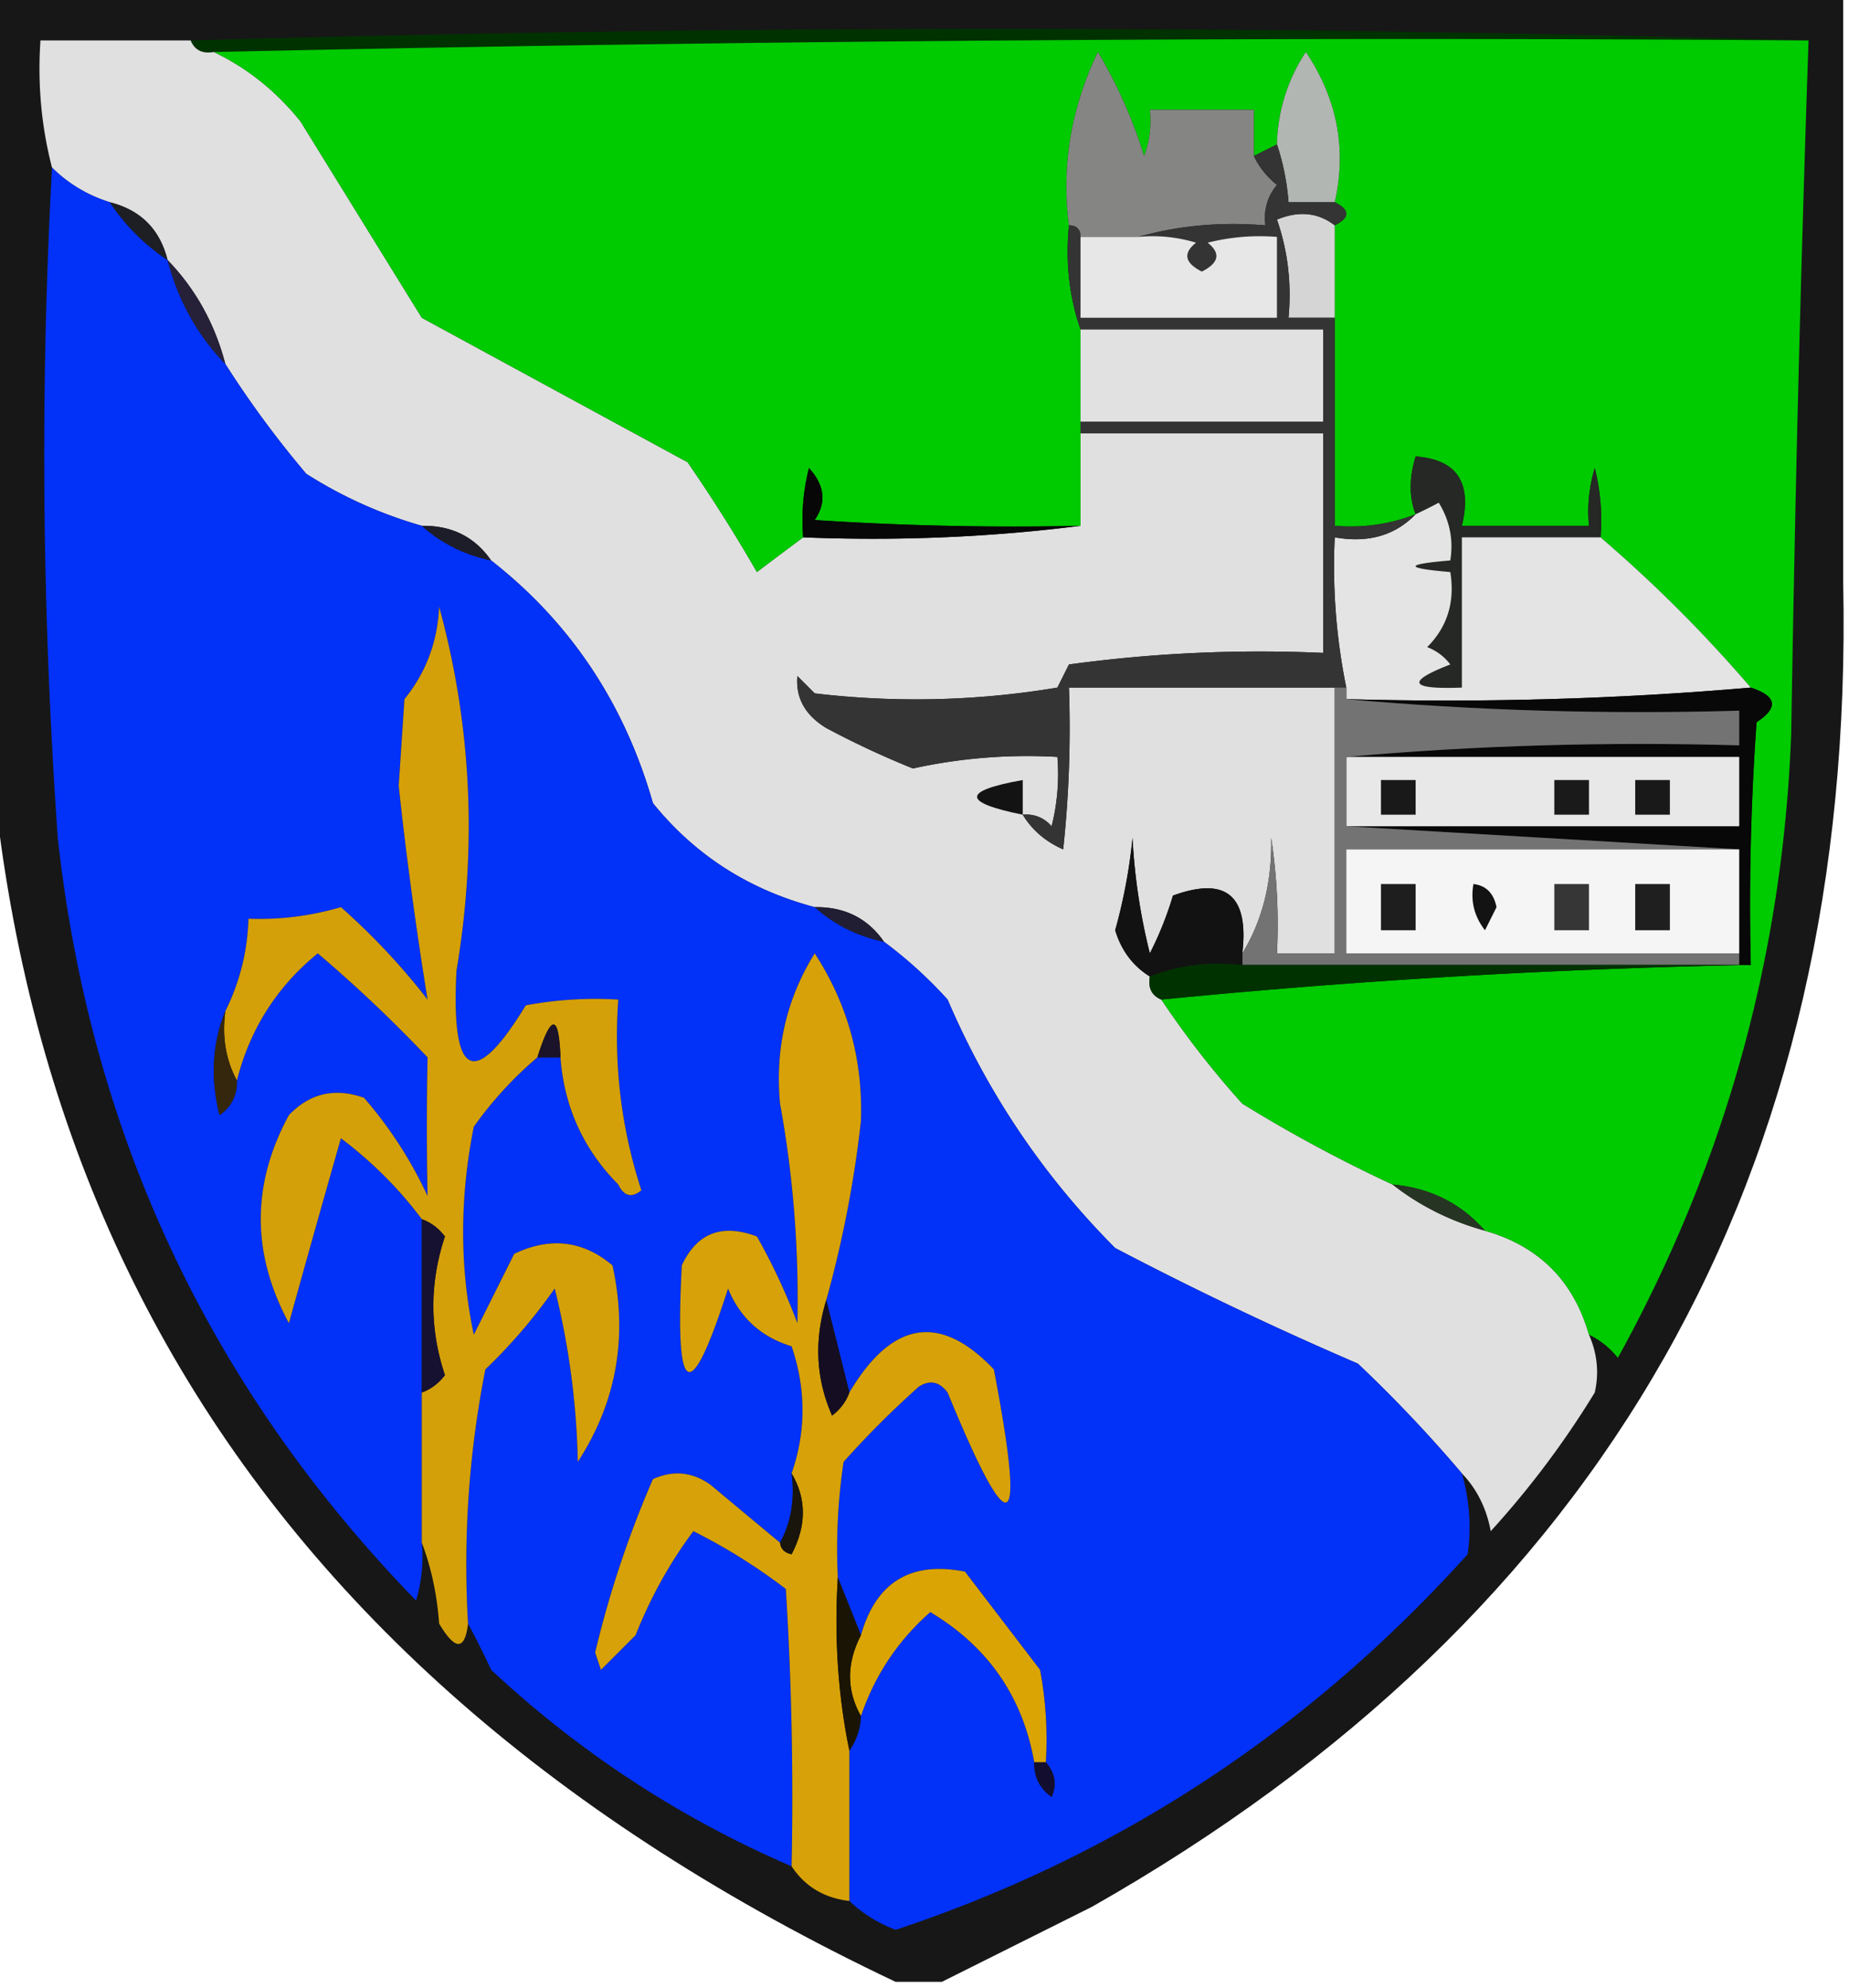 <svg xmlns="http://www.w3.org/2000/svg" width="160" height="172" style="shape-rendering:geometricPrecision;text-rendering:geometricPrecision;image-rendering:optimizeQuality;fill-rule:evenodd;clip-rule:evenodd"><path style="opacity:1" fill="#171717" d="M-.5-.5h160v51c1.02 51.134-20.647 89.301-65 114.5l-13 6.5h-4c-58.108-27.523-84.108-73.523-78-138v-34z"/><path style="opacity:1" fill="#003200" d="M156.5 3.5c-46.17-.332-92.17.001-138 1-.992.172-1.658-.162-2-1a2450.506 2450.506 0 0 1 140 0z"/><path style="opacity:1" fill="#e0e0e0" d="M16.5 3.5c.342.838 1.008 1.172 2 1 2.894 1.382 5.394 3.382 7.5 6l10.5 17c7.635 4.152 15.302 8.319 23 12.5a139.632 139.632 0 0 1 6 9.5 493.061 493.061 0 0 1 4-3c8.184.326 16.184-.008 24-1v-8h21v19c-7.363-.33-14.697.003-22 1l-1 2a74.061 74.061 0 0 1-21 .5L69 58.5c-.163 1.887.67 3.387 2.5 4.5a76.507 76.507 0 0 0 7.5 3.5 45.934 45.934 0 0 1 12.5-1 18.436 18.436 0 0 1-.5 6c-.67-.752-1.504-1.086-2.5-1 .815 1.337 1.981 2.337 3.5 3 .5-4.655.666-9.322.5-14h23v23h-5a50.464 50.464 0 0 0-.5-10c.083 3.811-.75 7.145-2.5 10 .59-5.01-1.41-6.677-6-5a29.831 29.831 0 0 1-2 5 52.204 52.204 0 0 1-1.5-10 46.65 46.65 0 0 1-1.5 8c.535 1.761 1.535 3.094 3 4-.172.992.162 1.658 1 2a78.833 78.833 0 0 0 7 9 124.027 124.027 0 0 0 13 7c2.349 1.841 5.015 3.174 8 4 4.667 1.333 7.667 4.333 9 9 .718 1.637.884 3.303.5 5a78.664 78.664 0 0 1-9 12c-.374-1.991-1.207-3.658-2.5-5a120.087 120.087 0 0 0-9-9.5 303.77 303.77 0 0 1-21-10c-6.195-6.217-11.029-13.383-14.5-21.5a37.852 37.852 0 0 0-5.5-5c-1.411-2.039-3.411-3.039-6-3-5.704-1.51-10.37-4.51-14-9-2.46-8.62-7.127-15.62-14-21-1.411-2.039-3.411-3.039-6-3a38 38 0 0 1-10-4.5 86.673 86.673 0 0 1-7-9.5c-.91-3.492-2.576-6.492-5-9-.667-2.667-2.333-4.333-5-5-1.934-.61-3.6-1.61-5-3-.923-3.564-1.256-7.23-1-11h13z"/><path style="opacity:1" fill="#00ca00" d="M18.5 4.5a4761.58 4761.58 0 0 1 138-1c-.684 19.99-1.184 39.99-1.5 60-.729 19.188-5.729 37.188-15 54-.708-.881-1.542-1.547-2.5-2-1.333-4.667-4.333-7.667-9-9-2.079-2.373-4.746-3.706-8-4a124.027 124.027 0 0 1-13-7 78.833 78.833 0 0 1-7-9 647.298 647.298 0 0 1 51-3c-.166-7.008 0-14.008.5-21 1.927-1.262 1.76-2.262-.5-3-4-4.667-8.333-9-13-13a18.452 18.452 0 0 0-.5-6 12.93 12.93 0 0 0-.5 5h-11c.901-3.74-.432-5.74-4-6-.571 1.86-.571 3.527 0 5-2.217.869-4.55 1.202-7 1v-26c1.333-.667 1.333-1.333 0-2 1.041-4.632.207-8.965-2.5-13a15.024 15.024 0 0 0-2.5 8l-2 1v-4h-9a8.434 8.434 0 0 1-.5 4 41.158 41.158 0 0 0-4-9c-2.333 4.899-3.166 9.899-2.5 15-.31 3.213.023 6.213 1 9v17c-7.674.166-15.34 0-23-.5 1.035-1.507.868-3.007-.5-4.5a18.436 18.436 0 0 0-.5 6 493.061 493.061 0 0 0-4 3 139.632 139.632 0 0 0-6-9.5c-7.698-4.181-15.365-8.348-23-12.5L26 10.5c-2.106-2.618-4.606-4.618-7.5-6z"/><path style="opacity:1" fill="#b2b6b2" d="M115.5 17.5h-4a20.691 20.691 0 0 0-1-5 15.024 15.024 0 0 1 2.5-8c2.707 4.035 3.541 8.368 2.5 13z"/><path style="opacity:1" fill="#0231f8" d="M4.5 14.5c1.4 1.39 3.066 2.39 5 3 1.333 2 3 3.667 5 5 .91 3.492 2.576 6.492 5 9a86.673 86.673 0 0 0 7 9.5 38 38 0 0 0 10 4.5c1.681 1.508 3.681 2.508 6 3 6.873 5.38 11.54 12.38 14 21 3.63 4.49 8.296 7.49 14 9 1.681 1.507 3.681 2.507 6 3a37.852 37.852 0 0 1 5.5 5c3.471 8.117 8.305 15.283 14.5 21.5a303.77 303.77 0 0 0 21 10 120.087 120.087 0 0 1 9 9.5c.667 2.319.834 4.653.5 7-13.775 15.283-30.275 26.117-49.5 32.5-1.566-.608-2.9-1.442-4-2.5v-13a5.728 5.728 0 0 0 1-3c1.197-3.531 3.197-6.531 6-9 4.999 2.991 7.999 7.324 9 13-.039 1.256.461 2.256 1.5 3 .47-1.077.303-2.077-.5-3a32.438 32.438 0 0 0-.5-8l-6.5-8.5c-4.695-.925-7.695.908-9 5.5l-2-5c-.165-3.35.002-6.683.5-10a81.39 81.39 0 0 1 6.5-6.5c.95-.617 1.782-.451 2.5.5 5.475 13.328 6.808 12.661 4-2-4.64-4.883-8.808-4.217-12.5 2l-2-8a98.301 98.301 0 0 0 3-15.5c.18-5.289-1.154-10.122-4-14.5-2.444 3.93-3.444 8.263-3 13a94.102 94.102 0 0 1 1.5 19 53.194 53.194 0 0 0-3.5-7.5c-3.028-1.14-5.195-.306-6.5 2.5-.619 11.596.715 12.263 4 2 1.033 2.533 2.867 4.199 5.5 5 1.258 3.71 1.258 7.377 0 11 .295 2.235-.039 4.235-1 6-1.98-1.644-3.98-3.31-6-5-1.575-1.131-3.241-1.298-5-.5a90.11 90.11 0 0 0-5 15l.5 1.5 3-3c1.303-3.287 2.97-6.287 5-9a49.898 49.898 0 0 1 8 5c.5 7.993.666 15.993.5 24-9.635-4.153-18.302-9.82-26-17a70.915 70.915 0 0 0-2-4 87.099 87.099 0 0 1 1.5-22 47.152 47.152 0 0 0 6-7 67.44 67.44 0 0 1 2 15c3.354-5.166 4.354-10.832 3-17-2.555-2.15-5.388-2.483-8.5-1l-3.5 7c-1.23-5.851-1.23-11.851 0-18a32.856 32.856 0 0 1 5.5-6h2c.32 4.288 1.987 7.955 5 11 .502 1.021 1.168 1.188 2 .5-1.737-5.323-2.404-10.823-2-16.5a32.437 32.437 0 0 0-8 .5c-4.478 7.32-6.478 6.32-6-3 1.806-10.72 1.306-21.22-1.5-31.5-.133 3.025-1.133 5.692-3 8l-.5 7.5A351.26 351.26 0 0 0 37 86.5a58.519 58.519 0 0 0-7.5-8 24.846 24.846 0 0 1-8 1 18.976 18.976 0 0 1-2 8c-1.138 2.803-1.305 5.803-.5 9 1.039-.744 1.539-1.744 1.5-3 1.13-4.457 3.464-8.124 7-11a120.692 120.692 0 0 1 9.5 9 291.262 291.262 0 0 0 0 12 35.986 35.986 0 0 0-5.5-8.5c-2.525-.896-4.692-.396-6.5 1.5-3.246 5.97-3.246 11.97 0 18a2263.636 2263.636 0 0 1 4.5-16c2.715 2.048 5.048 4.382 7 7v28a12.935 12.935 0 0 1-.5 5c-17.85-18.373-28.184-40.373-31-66-1.37-19.491-1.538-38.825-.5-58z"/><path style="opacity:1" fill="#1e1f24" d="M9.5 17.5c2.667.667 4.333 2.333 5 5-2-1.333-3.667-3-5-5z"/><path style="opacity:1" fill="#858684" d="M108.5 13.5c.453.958 1.119 1.792 2 2.5-.837 1.011-1.17 2.178-1 3.5-3.871-.315-7.538.018-11 1h-5c0-.667-.333-1-1-1-.666-5.101.167-10.101 2.5-15a41.158 41.158 0 0 1 4 9 8.434 8.434 0 0 0 .5-4h9v4z"/><path style="opacity:1" fill="#d5d5d5" d="M115.5 19.5v8h-4c.277-2.948-.056-5.78-1-8.5 1.887-.78 3.554-.613 5 .5z"/><path style="opacity:1" fill="#262139" d="M14.5 22.5c2.424 2.508 4.09 5.508 5 9-2.424-2.508-4.09-5.508-5-9z"/><path style="opacity:1" fill="#e1e1e1" d="M93.5 28.5h21v8h-21v-8z"/><path style="opacity:1" fill="#1d1c29" d="M36.5 45.5c2.589-.039 4.589.961 6 3-2.319-.492-4.319-1.492-6-3z"/><path style="opacity:1" fill="#060706" d="M93.5 45.5c-7.816.992-15.816 1.326-24 1a18.436 18.436 0 0 1 .5-6c1.368 1.493 1.535 2.993.5 4.5 7.66.5 15.326.666 23 .5z"/><path style="opacity:1" fill="#252824" d="M138.5 46.5h-12v13c-4.541.17-4.874-.498-1-2a4.451 4.451 0 0 0-2-1.5c1.75-1.754 2.417-3.92 2-6.5-4-.333-4-.667 0-1 .285-1.788-.048-3.455-1-5-.683.363-1.35.696-2 1-.571-1.473-.571-3.14 0-5 3.568.26 4.901 2.26 4 6h11c-.16-1.7.006-3.366.5-5 .495 1.973.662 3.973.5 6z"/><path style="opacity:1" fill="#e4e4e4" d="M138.5 46.5c4.667 4 9 8.333 13 13-11.488.995-23.155 1.328-35 1v-1a52.394 52.394 0 0 1-1-13c2.888.51 5.221-.157 7-2 .65-.304 1.317-.637 2-1 .952 1.545 1.285 3.212 1 5-4 .333-4 .667 0 1 .417 2.58-.25 4.746-2 6.5a4.451 4.451 0 0 1 2 1.5c-3.874 1.502-3.541 2.17 1 2v-13h12z"/><path style="opacity:1" fill="#333433" d="M110.5 12.5a20.691 20.691 0 0 1 1 5h4c1.333.667 1.333 1.333 0 2-1.446-1.113-3.113-1.28-5-.5.944 2.72 1.277 5.552 1 8.5h4v18c2.45.202 4.783-.131 7-1-1.779 1.843-4.112 2.51-7 2a52.394 52.394 0 0 0 1 13h-24c.166 4.678 0 9.345-.5 14-1.519-.663-2.685-1.663-3.5-3 .996-.086 1.83.248 2.5 1 .496-1.973.662-3.973.5-6a45.934 45.934 0 0 0-12.5 1 76.507 76.507 0 0 1-7.5-3.5c-1.83-1.113-2.663-2.613-2.5-4.5l1.5 1.5a74.061 74.061 0 0 0 21-.5l1-2a121.872 121.872 0 0 1 22-1v-19h-21v-1h21v-8h-21c-.977-2.787-1.31-5.787-1-9 .667 0 1 .333 1 1v7h17v-7a18.437 18.437 0 0 0-6 .5c1.154.914.987 1.747-.5 2.5-1.487-.753-1.654-1.586-.5-2.5a12.935 12.935 0 0 0-5-.5c3.462-.982 7.129-1.315 11-1-.17-1.322.163-2.489 1-3.5-.881-.708-1.547-1.542-2-2.5l2-1z"/><path style="opacity:1" fill="#e7e7e7" d="M93.5 20.5h5c1.699-.16 3.366.006 5 .5-1.154.914-.987 1.747.5 2.5 1.487-.753 1.654-1.586.5-2.5a18.437 18.437 0 0 1 6-.5v7h-17v-7z"/><path style="opacity:1" fill="#070807" d="M151.5 59.5c2.26.738 2.427 1.738.5 3-.5 6.992-.666 13.992-.5 21h-1v-10l-34-2h34v-6h-34c11.154-.995 22.488-1.328 34-1v-3c-11.512.328-22.846-.005-34-1 11.845.328 23.512-.005 35-1z"/><path style="opacity:1" fill="#e8e8e8" d="M116.5 65.5h34v6h-34v-6z"/><path style="opacity:1" fill="#131313" d="M88.5 70.5c-5.267-1.062-5.267-2.062 0-3v3z"/><path style="opacity:1" fill="#1a1a1a" d="M134.5 67.5h3v3h-3v-3z"/><path style="opacity:1" fill="#191919" d="M141.5 67.5h3v3h-3v-3zM119.5 67.5h3v3h-3v-3z"/><path style="opacity:1" fill="#737373" d="M115.5 59.5h1v1c11.154.995 22.488 1.328 34 1v3c-11.512-.328-22.846.005-34 1v6l34 2h-34v9h34v1h-43v-1c1.75-2.855 2.583-6.189 2.5-10 .498 3.317.665 6.65.5 10h5v-23z"/><path style="opacity:1" fill="#f5f5f5" d="M150.5 73.5v9h-34v-9h34z"/><path style="opacity:1" fill="#121212" d="M107.5 82.5v1c-2.885-.306-5.552.027-8 1-1.465-.906-2.465-2.239-3-4a46.65 46.65 0 0 0 1.5-8 52.204 52.204 0 0 0 1.5 10 29.831 29.831 0 0 0 2-5c4.59-1.677 6.59-.01 6 5z"/><path style="opacity:1" fill="#1e1e1e" d="M119.5 76.5h3v4h-3v-4z"/><path style="opacity:1" fill="#131313" d="M127.5 76.5c1.086.12 1.753.787 2 2l-1 2c-.929-1.189-1.262-2.522-1-4z"/><path style="opacity:1" fill="#363636" d="M134.5 76.5h3v4h-3v-4z"/><path style="opacity:1" fill="#1f1f1f" d="M141.5 76.5h3v4h-3v-4z"/><path style="opacity:1" fill="#211d33" d="M70.5 78.5c2.589-.039 4.589.961 6 3-2.319-.493-4.319-1.493-6-3z"/><path style="opacity:1" fill="#003200" d="M107.5 83.5h44a647.298 647.298 0 0 0-51 3c-.838-.342-1.172-1.008-1-2 2.448-.973 5.115-1.306 8-1z"/><path style="opacity:1" fill="#d4a00a" d="M48.5 91.5c-.138-3.786-.805-3.786-2 0a32.856 32.856 0 0 0-5.5 6c-1.23 6.149-1.23 12.149 0 18l3.5-7c3.112-1.483 5.945-1.15 8.5 1 1.354 6.168.354 11.834-3 17a67.44 67.44 0 0 0-2-15 47.152 47.152 0 0 1-6 7 87.099 87.099 0 0 0-1.5 22c-.275 2.342-1.108 2.342-2.5 0-.186-2.536-.686-4.869-1.5-7v-13c.79-.283 1.456-.783 2-1.5-1.333-4-1.333-8 0-12-.544-.717-1.21-1.217-2-1.5-1.952-2.618-4.285-4.952-7-7a2263.636 2263.636 0 0 0-4.5 16c-3.246-6.03-3.246-12.03 0-18 1.808-1.896 3.975-2.396 6.5-1.5a35.986 35.986 0 0 1 5.5 8.5 291.262 291.262 0 0 1 0-12 120.692 120.692 0 0 0-9.5-9c-3.536 2.876-5.87 6.543-7 11-.961-1.765-1.295-3.765-1-6a18.976 18.976 0 0 0 2-8c2.719.103 5.385-.23 8-1a58.519 58.519 0 0 1 7.5 8A351.26 351.26 0 0 1 34.5 68l.5-7.5c1.867-2.308 2.867-4.975 3-8 2.806 10.28 3.306 20.78 1.5 31.5-.478 9.32 1.522 10.32 6 3a32.437 32.437 0 0 1 8-.5c-.404 5.677.263 11.177 2 16.5-.832.688-1.498.521-2-.5-3.013-3.045-4.68-6.712-5-11z"/><path style="opacity:1" fill="#35270e" d="M19.5 87.5c-.295 2.235.039 4.235 1 6 .039 1.256-.461 2.256-1.5 3-.805-3.197-.638-6.197.5-9z"/><path style="opacity:1" fill="#1b1329" d="M48.5 91.5h-2c1.195-3.786 1.862-3.786 2 0z"/><path style="opacity:1" fill="#263523" d="M120.5 102.5c3.254.294 5.921 1.627 8 4-2.985-.826-5.651-2.159-8-4z"/><path style="opacity:1" fill="#171131" d="M36.5 105.5c.79.283 1.456.783 2 1.5-1.333 4-1.333 8 0 12-.544.717-1.21 1.217-2 1.5v-15z"/><path style="opacity:1" fill="#d7a209" d="M71.5 112.5c-1.067 3.482-.9 6.815.5 10 .717-.544 1.217-1.211 1.5-2 3.692-6.217 7.86-6.883 12.5-2 2.808 14.661 1.475 15.328-4 2-.718-.951-1.55-1.117-2.5-.5a81.39 81.39 0 0 0-6.5 6.5 50.442 50.442 0 0 0-.5 10c-.32 5.195.013 10.195 1 15v13c-2.174-.25-3.84-1.25-5-3 .166-8.007 0-16.007-.5-24a49.898 49.898 0 0 0-8-5c-2.03 2.713-3.697 5.713-5 9l-3 3-.5-1.5a90.11 90.11 0 0 1 5-15c1.759-.798 3.425-.631 5 .5 2.02 1.69 4.02 3.356 6 5 .06.543.393.876 1 1 1.297-2.473 1.297-4.807 0-7 1.258-3.623 1.258-7.29 0-11-2.633-.801-4.467-2.467-5.5-5-3.285 10.263-4.619 9.596-4-2 1.305-2.806 3.472-3.64 6.5-2.5a53.194 53.194 0 0 1 3.5 7.5 94.102 94.102 0 0 0-1.5-19c-.444-4.737.556-9.07 3-13 2.846 4.378 4.18 9.211 4 14.5a98.301 98.301 0 0 1-3 15.5z"/><path style="opacity:1" fill="#150e22" d="m71.5 112.5 2 8c-.283.789-.783 1.456-1.5 2-1.4-3.185-1.567-6.518-.5-10z"/><path style="opacity:1" fill="#19140c" d="M68.5 127.5c1.297 2.193 1.297 4.527 0 7-.607-.124-.94-.457-1-1 .961-1.765 1.295-3.765 1-6z"/><path style="opacity:1" fill="#daa404" d="M90.5 152.5h-1c-1.001-5.676-4.001-10.009-9-13-2.803 2.469-4.803 5.469-6 9-1.256-2.226-1.256-4.559 0-7 1.305-4.592 4.305-6.425 9-5.5l6.5 8.5c.497 2.646.664 5.313.5 8z"/><path style="opacity:1" fill="#1a1405" d="m72.5 136.5 2 5c-1.256 2.441-1.256 4.774 0 7a5.728 5.728 0 0 1-1 3c-.987-4.805-1.32-9.805-1-15z"/><path style="opacity:1" fill="#130e2f" d="M89.5 152.5h1c.803.923.97 1.923.5 3-1.039-.744-1.539-1.744-1.5-3z"/></svg>